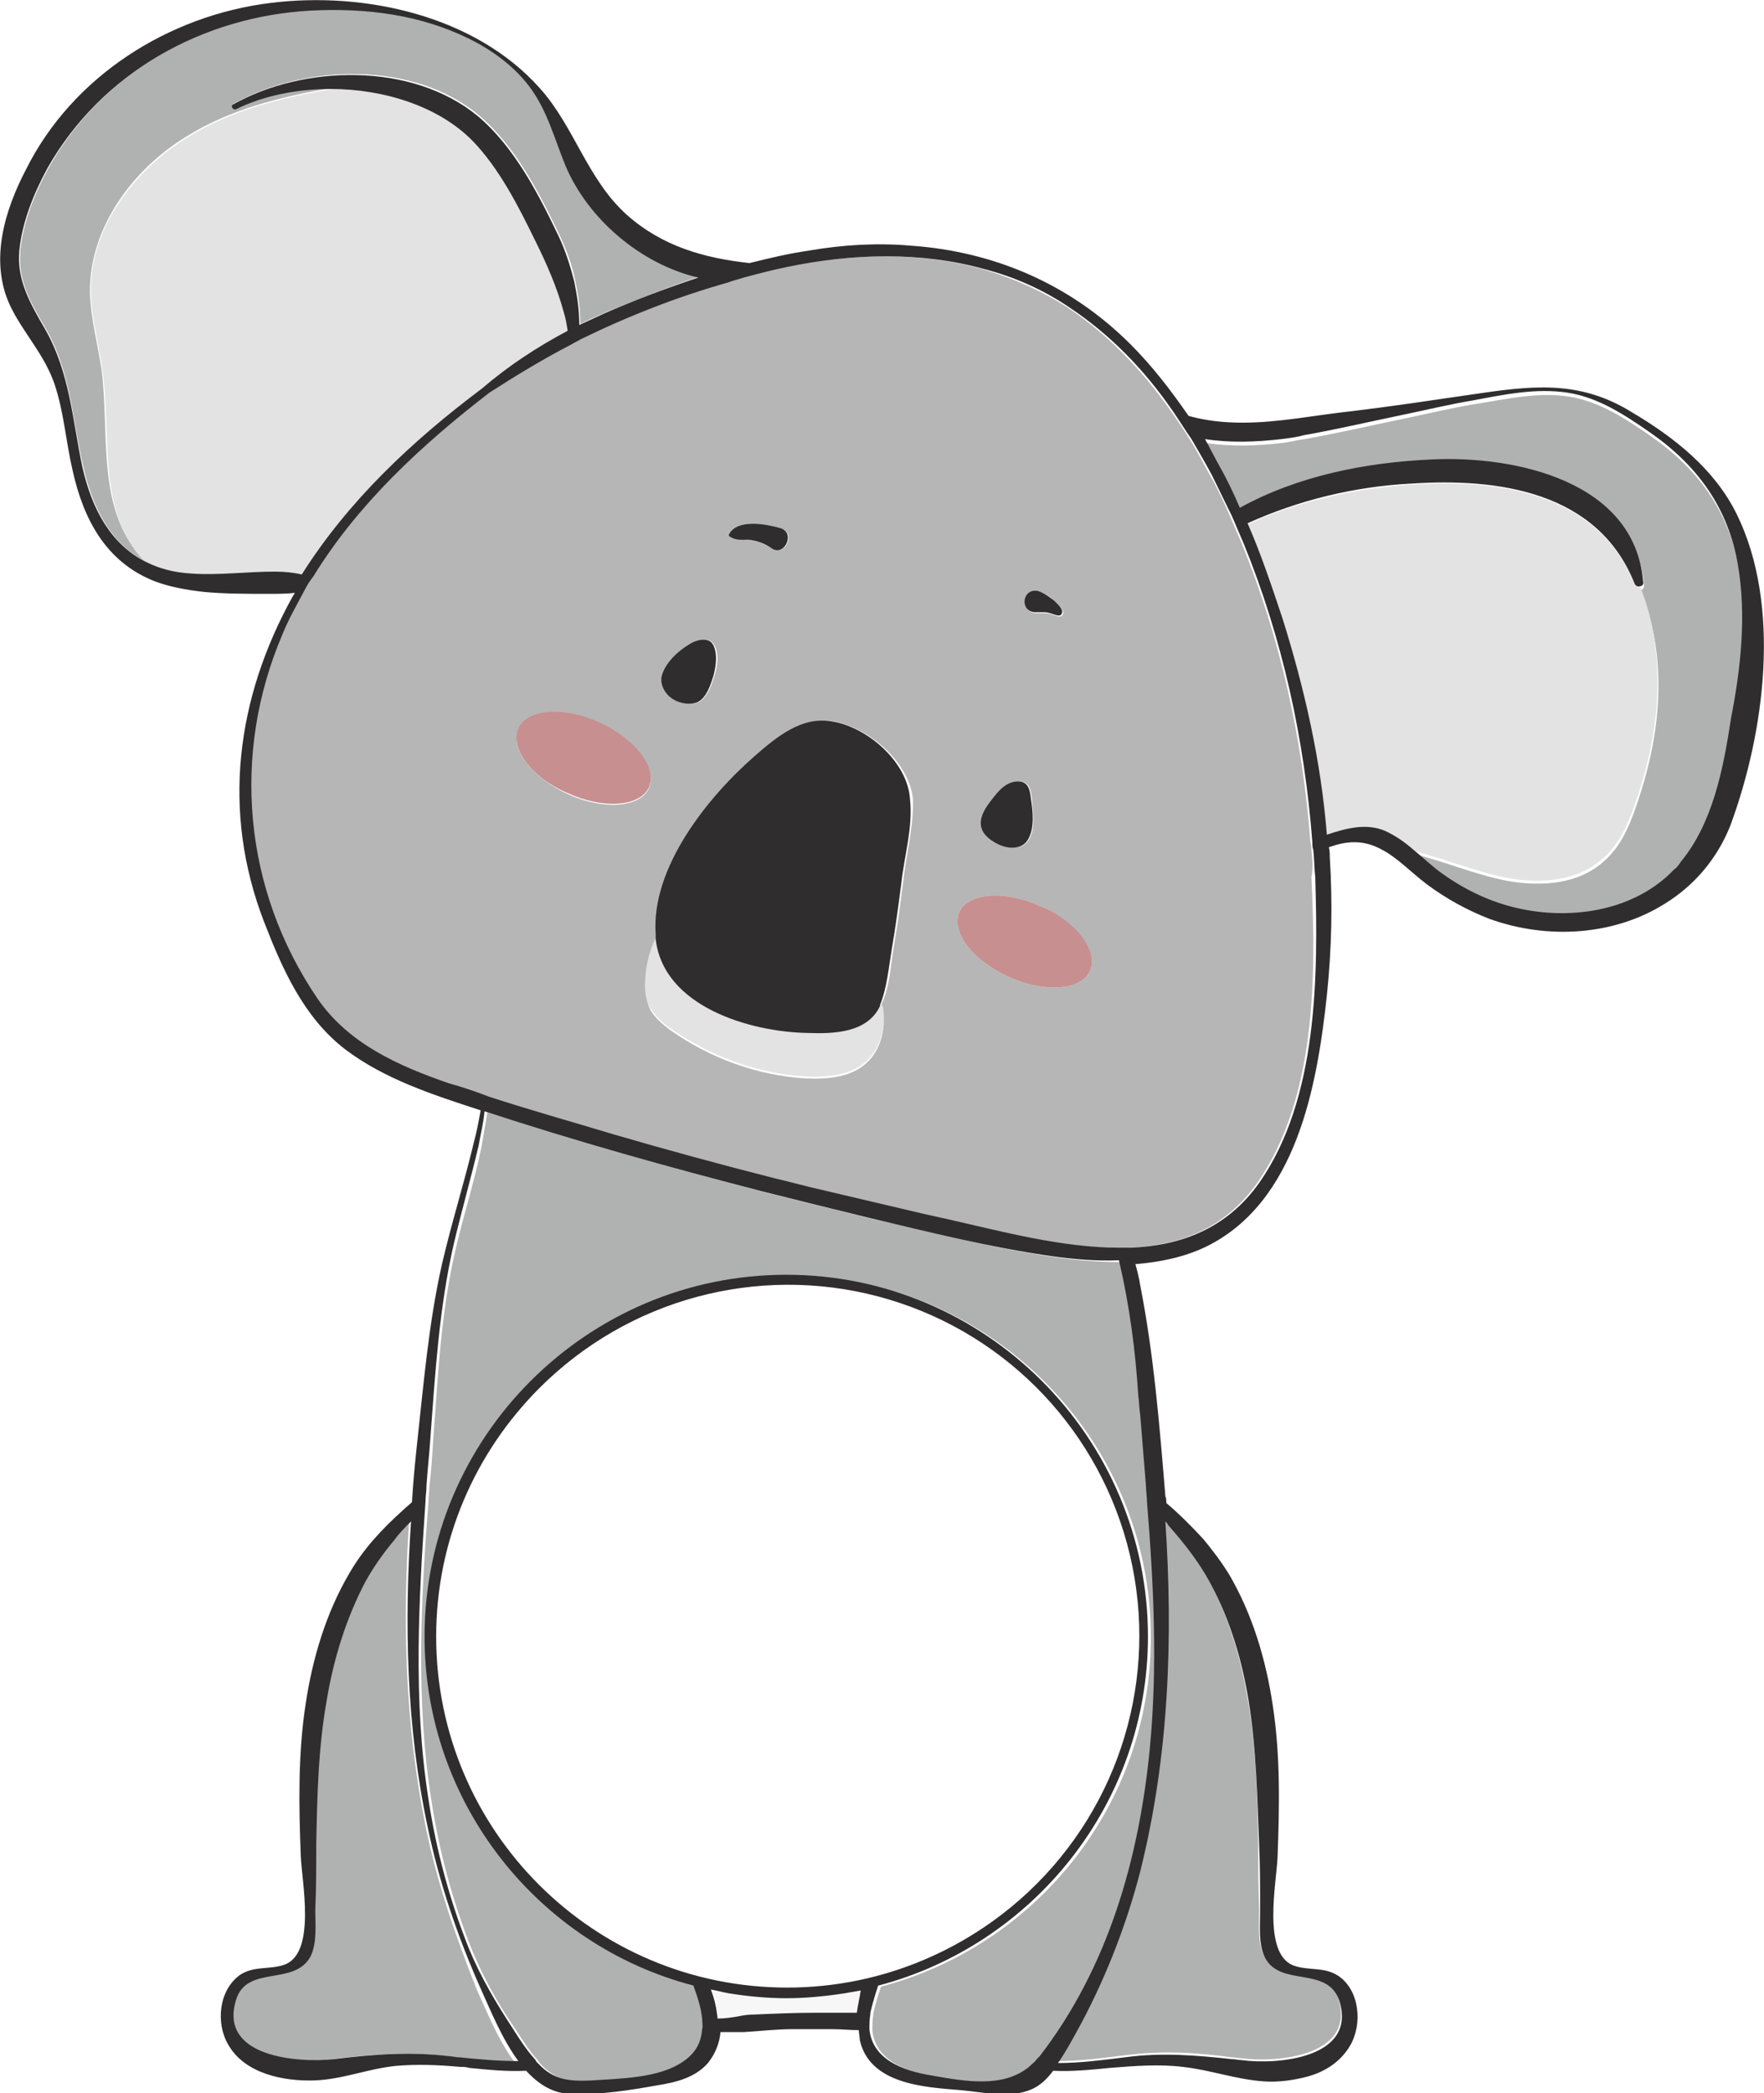 <?xml version="1.0" encoding="utf-8"?>
<!-- Generator: Adobe Illustrator 23.0.4, SVG Export Plug-In . SVG Version: 6.00 Build 0)  -->
<svg version="1.1" id="Animal6" xmlns="http://www.w3.org/2000/svg" xmlns:xlink="http://www.w3.org/1999/xlink" x="0px" y="0px"
	 viewBox="0 0 182.4 216.4" style="enable-background:new 0 0 182.4 216.4;" xml:space="preserve">
<style type="text/css">
	#Animal6 .st0{fill:#E3E3E3;}
		#Animal6 .st1{fill:#B6B6B6;}
		#Animal6 .st2{fill:#B0B2B1;}
		#Animal6 .st3{fill:#F7F7F7;}
		#Animal6 .st4{fill:#302D2E;}
		#Animal6 .st5{fill:#C78F8F;}
		#Animal6 .st6{fill:#FFFFFF;}
</style>
<g>
	<path class="st0" d="M83.7,106.6c-5.9-0.1-14.9-2.7-15.7-9.7c0-0.2,0-0.3,0-0.5c-0.9,1.6-1.3,3.5-1.3,5.3c0,0.9,0.1,1.8,0.6,2.6
		c0.5,0.8,1.2,1.5,2,2c4.1,2.9,9,4.7,14,5c2.3,0.1,4.9-0.1,6.5-1.8c1.4-1.4,1.8-3.6,1.5-5.6c0-0.1,0-0.2-0.1-0.3
		C89.9,106.6,86.4,106.7,83.7,106.6z"/>
	<path class="st1" d="M135.6,87.9c0-0.3,0-0.5-0.1-0.8c-0.8-10.6-3.1-21.1-7.1-30.9c-0.2-0.5-0.4-0.9-0.6-1.4
		c-0.2-0.5-0.4-0.9-0.6-1.4c-0.6-1.4-1.3-2.9-2.1-4.3c-0.7-1.2-1.3-2.5-2.1-3.7c-0.6-1-1.3-2-2-3c-2.9-4.1-6.4-7.8-10.6-10.6
		c-2.8-1.8-5.8-3.1-8.9-4c-6.5-1.8-13.6-1.6-20.3-0.2c-1.5,0.3-3,0.7-4.5,1.1c-0.5,0.1-1,0.3-1.6,0.5c-5.3,1.6-10.4,3.5-15.3,5.9
		c-0.3,0.2-0.6,0.3-0.9,0.5c-2.9,1.5-5.8,3.2-8.5,5c-7,5.4-13.6,11.6-18.2,19c-0.3,0.5-0.7,1.1-1,1.6c-0.8,1.4-1.5,2.9-2.2,4.4
		c-5.3,12.3-4,26.4,3.6,37.6c3.2,4.7,8.4,7,13.6,8.8c1.1,0.4,2.3,0.8,3.4,1.1c0.3,0.1,0.5,0.2,0.8,0.3c4.3,1.4,8.6,2.7,12.9,3.9
		c5.5,1.6,11,3.1,16.5,4.5c1.8,0.5,3.6,0.9,5.3,1.3c3.4,0.8,6.8,1.6,10.2,2.4c0.9,0.2,1.8,0.4,2.7,0.6c5.3,1.2,11.6,2.9,17.5,2.9
		c0.4,0,0.8,0,1.2,0c5.2-0.2,9.9-1.9,13.3-6.7c6.1-8.7,6.1-21.5,5.6-31.6C135.8,89.7,135.7,88.8,135.6,87.9z M75.4,55.2
		c0.9-1.6,3.9-1,5.3-0.6c1.7,0.5,0.5,3-0.9,2.1c-0.8-0.5-1.5-0.8-2.4-0.9c-0.7,0-1.3,0-1.9-0.3C75.4,55.5,75.4,55.3,75.4,55.2z
		 M68.5,70c0.2-1.4,1.7-2.8,2.9-3.4c0.7-0.4,1.9-0.8,2.4,0c0.7,1.1,0.3,2.7-0.1,3.8c-0.3,0.9-0.8,2.1-1.8,2.3c-1,0.2-2-0.1-2.7-0.8
		C68.6,71.4,68.3,70.7,68.5,70z M58.7,82.1c-3.7-1.7-6-4.7-5.1-6.7c0.9-2,4.7-2.3,8.4-0.6c3.7,1.7,6,4.7,5.1,6.7
		C66.2,83.5,62.4,83.8,58.7,82.1z M93.4,91.1c-0.3,2.3-0.6,4.6-1,6.9c-0.3,1.8-0.4,4-1.2,5.7c0,0,0,0,0,0.1c0,0.1,0,0.2,0.1,0.3
		c0.3,2-0.1,4.2-1.5,5.6c-1.6,1.7-4.2,1.9-6.5,1.8c-5-0.3-9.9-2.1-14-5c-0.8-0.6-1.5-1.2-2-2c-0.4-0.8-0.6-1.7-0.6-2.6
		c0-1.8,0.4-3.7,1.3-5.3c-0.5-6.9,5.3-14.1,10.2-18.4c2.2-2,4.9-4.2,8.1-3.6c3.6,0.7,7.7,4.2,8.1,8C94.5,85.4,93.7,88.3,93.4,91.1z
		 M109.9,63.5c-0.1,0.4-0.7,0.2-0.9,0.1c-0.3-0.1-0.6-0.2-0.9-0.2c-0.3,0-0.7,0-1,0c-1.6-0.1-1.3-2.5,0.3-2.2
		c0.7,0.1,1.3,0.6,1.8,1.1C109.4,62.5,110.1,63.1,109.9,63.5z M102.4,83c0.7-0.9,1.5-2.1,2.8-2.2c1.2-0.1,1.4,0.8,1.5,1.8
		c0.1,1.3,0.4,3-0.3,4.2c-0.7,1.2-2.4,1-3.6,0.2c-0.5-0.3-0.9-0.7-1-1.1C101.2,84.8,101.7,83.8,102.4,83z M99.2,94.3
		c0.9-2,4.7-2.3,8.4-0.6c3.7,1.7,6,4.7,5.1,6.7c-0.9,2-4.7,2.3-8.4,0.6C100.5,99.3,98.3,96.3,99.2,94.3z"/>
	<path class="st2" d="M10.5,38.2c-0.4-2.6-1.1-5.2-1.2-7.9c-0.1-6.7,4.4-12.8,10-16.2c4.5-2.8,9.7-4.1,15-5c-3.6,0-7,0.7-9.8,2.1
		c-0.3,0.2-0.6-0.3-0.3-0.5c7.4-4.1,18.6-4.4,25.3,1.2c3.8,3.2,6.3,8.1,8.4,12.5c0.7,1.5,1.3,3.1,1.6,4.7c0.3,1.4,0.5,2.9,0.5,4.4
		c0.8-0.4,1.7-0.8,2.6-1.2c3.2-1.3,6.4-2.6,9.7-3.7c-6-1.5-11.4-6.1-13.7-11.5c-1.2-2.8-1.9-5.8-3.8-8.3c-1.6-2.1-3.8-3.7-6.2-4.9
		c-5.1-2.6-10.8-3.2-16.4-2.9C21,1.7,10.5,7.5,5,17.4c-1.4,2.6-2.6,5.5-2.9,8.5c-0.3,3.2,1.2,5.6,2.7,8.2c2.5,4.4,2.7,9.3,3.8,14.1
		c1,4.5,3,8.2,6.6,9.9c-0.5-0.5-1-1-1.4-1.5C10.1,51.5,11.3,44.5,10.5,38.2z"/>
	<path class="st0" d="M50,40.2c2.8-2.4,5.7-4.4,8.9-6c-0.1-0.6-0.2-1.3-0.4-1.9c-0.7-2.6-1.8-5.1-3-7.5c-1.7-3.5-3.7-7.4-6.4-10.2
		c-3.5-3.6-9.2-5.4-14.7-5.4c-5.3,0.9-10.5,2.2-15,5c-5.7,3.5-10.2,9.6-10,16.2c0.1,2.6,0.8,5.2,1.2,7.9c0.9,6.3-0.4,13.3,3.3,18.5
		c0.4,0.6,0.9,1.1,1.4,1.5c1.3,0.7,2.9,1.1,4.7,1.2c2.8,0.2,5.7-0.3,8.6-0.2c1,0,2,0.1,3,0.3C36.2,51.7,42.8,45.5,50,40.2z"/>
	<path class="st2" d="M109.2,130c-6.4-0.9-12.8-2.6-19.1-4c-3.6-0.9-7.3-1.8-10.9-2.7c-9.7-2.5-19.3-5.3-28.8-8.3
		c-0.2,1.2-0.4,2.3-0.6,3.5c-0.7,3.5-1.8,6.9-2.6,10.3c-1.6,6.6-1.9,13.3-2.4,20c-0.1,1.6-0.2,3.3-0.4,4.9c0,0.5-0.1,1-0.1,1.6
		c-0.8,10.3-1.3,20.7,0.3,30.8c0.8,5.3,2.2,10.5,4.2,15.5c1.2,2.9,2.7,5.6,4.5,8.2c0.7,1.1,1.4,2.2,2.3,3.2c0.1,0.1,0.1,0.2,0.2,0.3
		c0.2,0.2,0.3,0.3,0.5,0.5c1.5,1.4,3.1,1.5,5.2,1.4c2.9-0.1,7.1-0.2,9.5-2c1.3-0.9,1.8-2.1,1.9-3.3c0-0.4,0-0.8,0-1.1
		c-0.1-1.1-0.5-2.3-0.9-3.4c-16-4.2-27.8-18.8-27.8-36.1c0-20.6,16.8-37.4,37.4-37.4c20.6,0,37.4,16.8,37.4,37.4
		c0,17.3-11.9,31.9-27.9,36.1c-0.3,0.9-0.6,1.8-0.8,2.8c0,0,0,0.1,0,0.1c-0.1,0.6-0.1,1.1-0.1,1.6c0.3,3.1,3.4,4.3,6.5,4.8
		c3.4,0.6,7.3,1.3,10-0.9c0.3-0.2,0.5-0.5,0.8-0.8c0.1-0.1,0.2-0.2,0.3-0.3c7.1-9.2,10.3-20.5,11.4-31.9c0.8-8.4,0.3-16.9-0.3-25.4
		c0-0.5-0.1-1.1-0.1-1.6c-0.2-2.5-0.4-4.9-0.6-7.4c-0.1-0.7-0.1-1.4-0.2-2c-0.4-4.7-0.9-9.3-1.8-13.9
		C113.7,130.5,111.4,130.3,109.2,130z"/>
	<path class="st2" d="M179.8,58.8c-1-5.9-4.2-10.3-9.1-13.7c-2.6-1.8-5.3-3.6-8.5-4.1c-3.3-0.5-6.6,0.3-9.8,0.8
		c-2.4,0.4-4.9,1-7.3,1.5c-3.4,0.7-6.8,1.5-10.2,2.1c-0.8,0.1-1.5,0.3-2.3,0.4c-2.6,0.3-5.3,0.4-7.9,0c0.5,0.9,1,1.9,1.5,2.8
		c0.7,1.4,1.4,2.8,2.1,4.3c6-3.3,13-4.7,19.9-5c8.5-0.4,20.9,2.1,21.8,12.6c0,0.3-0.1,0.4-0.3,0.5c0.9,2.4,1.5,5,1.7,7.6
		c0.4,5.1-0.6,10.2-2.3,15c-0.7,2-1.6,4-3.2,5.4c-2.6,2.4-6.4,2.7-9.9,2.1c-3.3-0.6-6.5-2-9.8-2.8c1,0.8,1.9,1.7,2.9,2.4
		c2.5,1.8,5.3,3,8.3,3.7c5.5,1.1,11.8,0.1,15.7-4.1c0.3-0.3,0.5-0.6,0.7-0.8c3.3-4,4.4-9.6,5.4-14.6
		C180.1,69.4,180.7,63.9,179.8,58.8z"/>
	<path class="st0" d="M165.8,88.7c1.6-1.4,2.5-3.4,3.2-5.4c1.7-4.8,2.7-9.9,2.3-15c-0.2-2.6-0.7-5.2-1.7-7.6c-0.2,0-0.5-0.1-0.6-0.3
		c-3.8-9.5-14.1-10.9-23.1-10.3c-5.8,0.4-11.6,1.7-16.9,4.1c1.4,3.2,2.6,6.5,3.6,9.8c2.4,7.3,4,14.8,4.6,22.4c2-0.7,4-1.2,6-0.4
		c1.1,0.5,2.1,1.2,3,2c3.3,0.8,6.5,2.2,9.8,2.8C159.4,91.4,163.2,91.1,165.8,88.7z"/>
	<path class="st2" d="M44,188.8c-2.1-10.4-2.4-21-1.7-31.5c-0.6,0.6-1.1,1.3-1.7,1.9c-1.1,1.3-2.1,2.8-3,4.3c-2.1,3.8-3.3,8-4,12.2
		c-0.8,4.9-0.9,10-1.1,15c-0.1,2.3-0.1,4.5-0.1,6.8c0,1.5,0.2,3.4-0.5,4.8c-1.6,3.1-6.5,0.8-7.7,4.5c-1.8,6,6.4,6.6,10.1,6.1
		c4.1-0.5,7.9-0.8,12-0.3c0.3,0,0.6,0.1,0.9,0.1c2,0.3,4,0.5,6,0.5c-1.7-2.3-2.9-5.3-3.9-7.5C47.1,200.2,45.2,194.7,44,188.8z"/>
	<path class="st3" d="M81.5,206.6c-2,0-4-0.2-5.9-0.5c-0.7-0.1-1.3-0.2-1.9-0.4c0.3,1,0.6,2,0.7,3c0.7-0.1,1.3-0.1,2-0.2
		c0.5-0.1,1-0.1,1.5-0.2c2.2-0.2,4.5-0.2,6.7-0.2c0.7,0,1.5,0,2.2,0c0.7,0,1.3,0,2,0c0.1-0.8,0.3-1.5,0.5-2.3
		c-0.6,0.1-1.1,0.2-1.7,0.3C85.5,206.4,83.5,206.6,81.5,206.6z"/>
	<path class="st2" d="M111.1,210.1c-0.5,0.9-1.1,2-1.8,3c2.3,0,4.6-0.3,7-0.6c3.8-0.5,7.3-0.3,11,0.2c0.3,0,0.7,0.1,1,0.1
		c3.7,0.5,11.9-0.2,10.1-6.1c-1.1-3.7-6-1.3-7.7-4.5c-0.7-1.4-0.5-3.3-0.5-4.8c-0.1-2.3-0.1-4.5-0.1-6.8c-0.1-5-0.2-10-1.1-15
		c-0.7-4.1-1.9-8.3-3.9-12c0-0.1-0.1-0.1-0.1-0.2c-1.2-2.2-2.7-4.1-4.3-5.9c-0.1-0.1-0.2-0.2-0.3-0.4c0.8,12,0.4,24.2-2.7,36
		C116.3,199,114.1,204.9,111.1,210.1z"/>
	<path class="st4" d="M179.6,53.2c-2.3-4.7-6.5-8-10.9-10.6c-5.5-3.4-10.5-2.7-16.6-1.8c-4.1,0.6-8.1,1.2-12.2,1.7
		c-3.8,0.4-7.6,1.2-11.4,1.2c-2,0-3.8-0.2-5.6-0.7c-1.8-2.6-3.7-5.1-6-7.4c-6.3-6.3-14.2-9.6-22.7-10.2c-3.5-0.3-7-0.1-10.5,0.5
		c-2.1,0.3-4.2,0.8-6.2,1.3c-4.6-0.5-9-1.7-12.7-5c-4.1-3.7-5.4-9.1-9-13.1C49.1,1.6,37.7-0.9,28,0.3C17.4,1.6,7.5,7.9,2.7,17.5
		C0.5,21.7-1.1,26.9,1,31.5c1.3,2.8,3.5,5,4.6,8.1c1,2.9,1.2,6,1.9,9c1.1,5,3.4,9.5,8.5,11.5c1.6,0.6,3.3,0.9,5.1,1.1
		c2.1,0.2,4.4,0.2,6.6,0.2c0.9,0,1.9,0,2.8-0.1c-0.1,0.1-0.1,0.2-0.2,0.3c-5.9,10.6-7.4,22.3-3,33.7c1.9,4.9,4.1,9.9,8.4,13.2
		c4.1,3.1,9.1,4.7,14,6.3c-0.2,1.1-0.4,2.2-0.7,3.3c-1,4.2-2.3,8.3-3.3,12.6c-1.4,6.2-1.9,12.5-2.6,18.8c-0.2,1.9-0.4,3.9-0.5,5.8
		c-0.3,0.3-0.7,0.6-1,0.9c-2.1,1.9-4,3.9-5.5,6.5c-2.4,4.1-3.8,8.8-4.5,13.5c-0.8,5.2-0.7,10.5-0.5,15.7c0.1,2.6,1.6,9.9-1.6,11.2
		c-1.6,0.6-3.2,0.1-4.7,1.1c-2.2,1.6-2.5,5-1.2,7.2c1.7,3,5.7,3.8,8.9,3.7c2.9-0.1,5.5-1.2,8.4-1.5c2.2-0.2,4.5-0.1,6.7,0.1
		c0.3,0,0.6,0,0.9,0.1c2,0.2,3.9,0.4,5.9,0.3c1.3,1.4,2.8,2.4,4.8,2.4c2.9,0.1,6-0.4,8.8-0.9c1.9-0.3,3.9-0.8,5.2-2.3
		c0.8-1,1.2-2.1,1.3-3.2c0.8,0,1.6,0,2.4,0c1.7-0.1,3.4-0.3,5-0.3c1.4,0,2.8,0,4.2,0c0.9,0,1.8,0.1,2.7,0.1c0,0.3,0.1,0.7,0.1,1
		c1,4.6,6.7,4.9,10.4,5.2c2.3,0.2,5.2,0.9,7.4-0.1c0.9-0.4,1.6-1.1,2.2-1.9c1.9,0.1,3.9-0.1,5.9-0.3c2.5-0.2,5.1-0.4,7.5-0.1
		c2.8,0.3,5.5,1.3,8.4,1.5c1.4,0.1,3-0.1,4.5-0.5c1.8-0.5,3.4-1.5,4.4-3.2c1.3-2.2,1-5.7-1.2-7.2c-1.5-1-3.1-0.5-4.7-1.1
		c-3.2-1.3-1.7-8.6-1.6-11.2c0.2-5.3,0.3-10.5-0.5-15.7c-0.7-4.7-2.1-9.4-4.5-13.5c-0.8-1.3-1.7-2.5-2.7-3.7
		c-1.2-1.3-2.5-2.6-3.8-3.7c0-0.2,0-0.5-0.1-0.7c-0.6-7.3-1.2-14.7-2.6-21.8c-0.1-0.7-0.3-1.5-0.5-2.2c2.5-0.2,5-0.7,7.3-1.8
		c9.4-4.6,11.5-16.7,12.5-26c0.5-4.8,0.6-9.5,0.3-14.3c0-0.3,0-0.7-0.1-1c0.2-0.1,0.4-0.1,0.6-0.2c2-0.6,3.5-0.3,4.8,0.4
		c1.6,0.8,3,2.3,4.7,3.6c2,1.5,4.2,2.7,6.5,3.6c6.1,2.2,13,1.7,18.2-1.6c2.9-1.8,5.3-4.5,6.7-8C182.5,75.7,184.2,62.6,179.6,53.2z
		 M28.4,59.1c-2.9,0-5.8,0.4-8.6,0.2c-1.8-0.1-3.3-0.5-4.7-1.2c-3.6-1.8-5.6-5.4-6.6-9.9c-1-4.8-1.3-9.7-3.8-14.1
		c-1.5-2.6-3-5.1-2.7-8.2c0.3-3,1.5-5.9,2.9-8.5C10.5,7.5,21,1.7,32.1,1.1C37.8,0.8,43.4,1.5,48.5,4c2.4,1.2,4.6,2.8,6.2,4.9
		c1.9,2.5,2.6,5.4,3.8,8.3c2.3,5.4,7.7,10.1,13.7,11.5c-3.3,1.1-6.5,2.3-9.7,3.7c-0.9,0.4-1.7,0.8-2.6,1.2c0-1.5-0.2-2.9-0.5-4.4
		c-0.4-1.6-0.9-3.2-1.6-4.7c-2.1-4.4-4.6-9.3-8.4-12.5c-6.8-5.6-18-5.3-25.3-1.2c-0.3,0.2,0,0.6,0.3,0.5c2.8-1.4,6.3-2.1,9.8-2.1
		c5.5,0,11.2,1.8,14.7,5.4c2.7,2.8,4.7,6.7,6.4,10.2c1.2,2.4,2.3,4.9,3,7.5c0.2,0.6,0.3,1.3,0.4,1.9c-3.2,1.7-6.1,3.6-8.9,6
		c-7.2,5.4-13.8,11.6-18.6,19.2C30.4,59.2,29.4,59.1,28.4,59.1z M47.4,212.7c-0.3,0-0.6-0.1-0.9-0.1c-4.1-0.5-7.9-0.2-12,0.3
		c-3.7,0.4-11.9-0.2-10.1-6.1c1.1-3.7,6-1.4,7.7-4.5c0.7-1.4,0.5-3.3,0.5-4.8c0.1-2.3,0.1-4.5,0.1-6.8c0.1-5,0.2-10,1.1-15
		c0.7-4.2,2-8.4,4-12.2c0.9-1.6,1.9-3,3-4.3c0.5-0.7,1.1-1.3,1.7-1.9c-0.7,10.5-0.5,21.1,1.7,31.5c1.2,5.8,3.1,11.4,5.5,16.8
		c1,2.2,2.2,5.2,3.9,7.5C51.4,213.1,49.4,212.9,47.4,212.7z M88.6,208.1c-0.7,0-1.3,0-2,0c-0.7,0-1.5,0-2.2,0
		c-2.2,0-4.5,0.1-6.7,0.2c-0.5,0-1,0.1-1.5,0.2c-0.6,0.1-1.3,0.2-2,0.2c-0.1-1-0.3-2-0.7-3c0.6,0.1,1.3,0.3,1.9,0.4
		c1.9,0.3,3.9,0.5,5.9,0.5c2,0,4-0.2,6-0.5c0.6-0.1,1.1-0.2,1.7-0.3C88.9,206.5,88.7,207.3,88.6,208.1z M45.1,169.2
		c0-20,16.3-36.3,36.3-36.3s36.3,16.3,36.3,36.3s-16.3,36.3-36.3,36.3S45.1,189.3,45.1,169.2z M120.5,157.3c0.1,0.1,0.2,0.2,0.3,0.4
		c1.6,1.8,3.1,3.7,4.3,5.9c0,0.1,0.1,0.1,0.1,0.2c2,3.7,3.2,7.8,3.9,12c0.8,4.9,0.9,10,1.1,15c0.1,2.3,0.1,4.5,0.1,6.8
		c0,1.5-0.2,3.4,0.5,4.8c1.6,3.1,6.5,0.8,7.7,4.5c1.8,5.9-6.4,6.6-10.1,6.1c-0.3,0-0.7-0.1-1-0.1c-3.7-0.4-7.3-0.7-11-0.2
		c-2.4,0.3-4.7,0.6-7,0.6c0.7-1,1.3-2.1,1.8-3c2.9-5.2,5.2-11,6.7-16.8C120.9,181.5,121.3,169.3,120.5,157.3z M117.7,144.3
		c0.1,0.7,0.1,1.4,0.2,2c0.2,2.5,0.4,4.9,0.6,7.4c0,0.5,0.1,1.1,0.1,1.6c0.7,8.5,1.1,17,0.3,25.4c-1.1,11.4-4.3,22.7-11.4,31.9
		c-0.1,0.1-0.2,0.2-0.3,0.3c-0.2,0.3-0.5,0.5-0.8,0.8c-2.7,2.2-6.6,1.5-10,0.9c-3.1-0.5-6.2-1.7-6.5-4.8c0-0.5,0-1,0.1-1.6
		c0-0.1,0-0.1,0-0.1c0.2-0.9,0.5-1.9,0.8-2.8c16-4.2,27.9-18.8,27.9-36.1c0-20.6-16.8-37.4-37.4-37.4c-20.6,0-37.4,16.8-37.4,37.4
		c0,17.3,11.8,31.9,27.8,36.1c0.4,1.1,0.8,2.3,0.9,3.4c0,0.4,0.1,0.8,0,1.1c-0.1,1.3-0.6,2.4-1.9,3.3c-2.5,1.8-6.7,1.8-9.5,2
		c-2.1,0.1-3.7,0-5.2-1.4c-0.2-0.2-0.3-0.3-0.5-0.5c-0.1-0.1-0.1-0.2-0.2-0.3c-0.9-1-1.6-2.1-2.3-3.2c-1.7-2.6-3.3-5.3-4.5-8.2
		c-2-5-3.4-10.2-4.2-15.5c-1.6-10.2-1-20.6-0.3-30.8c0-0.5,0.1-1,0.1-1.6c0.1-1.6,0.3-3.3,0.4-4.9c0.5-6.7,0.9-13.4,2.4-20
		c0.8-3.4,1.8-6.9,2.6-10.3c0.2-1.2,0.5-2.3,0.6-3.5c9.5,3.1,19.1,5.8,28.8,8.3c3.6,0.9,7.2,1.8,10.9,2.7c6.3,1.5,12.7,3.1,19.1,4
		c2.2,0.3,4.5,0.5,6.8,0.4C116.8,135,117.4,139.6,117.7,144.3z M130.2,122.3c-3.4,4.8-8.2,6.5-13.3,6.7c-0.4,0-0.8,0-1.2,0
		c-5.9,0-12.2-1.7-17.5-2.9c-0.9-0.2-1.8-0.4-2.7-0.6c-3.4-0.8-6.8-1.6-10.2-2.4c-1.8-0.4-3.6-0.9-5.3-1.3c-5.5-1.4-11-2.9-16.5-4.5
		c-4.3-1.3-8.6-2.5-12.9-3.9c-0.3-0.1-0.5-0.2-0.8-0.3c-1.1-0.4-2.3-0.8-3.4-1.1c-5.2-1.8-10.4-4.1-13.6-8.8
		c-7.6-11.2-8.9-25.2-3.6-37.6c0.6-1.5,1.4-2.9,2.2-4.4c0.3-0.6,0.6-1.1,1-1.6c4.6-7.5,11.2-13.6,18.2-19c2.8-1.8,5.6-3.5,8.5-5
		c0.3-0.2,0.6-0.3,0.9-0.5c4.9-2.4,10-4.4,15.3-5.9c0.5-0.2,1-0.3,1.6-0.5c1.5-0.4,3-0.8,4.5-1.1c6.7-1.4,13.8-1.6,20.3,0.2
		c3.1,0.8,6.1,2.1,8.9,4c4.2,2.8,7.7,6.4,10.6,10.6c0.7,1,1.3,2,2,3c0.7,1.2,1.4,2.4,2.1,3.7c0.7,1.4,1.4,2.9,2.1,4.3
		c0.2,0.5,0.4,0.9,0.6,1.4c0.2,0.5,0.4,0.9,0.6,1.4c4,9.8,6.3,20.3,7.1,30.9c0,0.3,0,0.5,0.1,0.8c0.1,0.9,0.1,1.9,0.2,2.8
		C136.3,100.8,136.3,113.6,130.2,122.3z M173.8,89.1c-0.2,0.3-0.4,0.6-0.7,0.8c-4,4.2-10.3,5.2-15.7,4.1c-3-0.6-5.8-1.9-8.3-3.7
		c-1-0.7-1.9-1.6-2.9-2.4c-0.9-0.8-1.9-1.5-3-2c-1.9-0.8-3.9-0.3-6,0.4c-0.6-7.6-2.3-15.1-4.6-22.4c-1.1-3.3-2.2-6.6-3.6-9.8
		c5.3-2.4,11.1-3.8,16.9-4.1c9-0.6,19.3,0.8,23.1,10.3c0.1,0.3,0.4,0.4,0.6,0.3c0.2,0,0.4-0.2,0.3-0.5c-0.9-10.4-13.3-13-21.8-12.6
		c-6.9,0.3-13.9,1.7-19.9,5c-0.6-1.4-1.3-2.9-2.1-4.3c-0.5-0.9-1-1.9-1.5-2.8c2.6,0.4,5.3,0.3,7.9,0c0.8-0.1,1.6-0.2,2.3-0.4
		c3.4-0.6,6.8-1.4,10.2-2.1c2.4-0.5,4.9-1.1,7.3-1.5c3.2-0.6,6.5-1.3,9.8-0.8c3.2,0.5,5.9,2.3,8.5,4.1c4.9,3.4,8.1,7.8,9.1,13.7
		c0.9,5.2,0.3,10.7-0.7,15.8C178.2,79.5,177.1,85.1,173.8,89.1z"/>
	<path class="st4" d="M86.1,74.6c-3.2-0.6-5.8,1.6-8.1,3.6c-4.8,4.2-10.7,11.5-10.2,18.4c0,0.2,0,0.3,0,0.5c0.8,7,9.8,9.6,15.7,9.7
		c2.7,0.1,6.2,0,7.5-2.8c0,0,0,0,0-0.1c0.7-1.7,0.9-3.9,1.2-5.7c0.4-2.3,0.7-4.6,1-6.9c0.3-2.8,1.2-5.7,0.9-8.6
		C93.9,78.8,89.7,75.2,86.1,74.6z"/>
	<path class="st4" d="M71.8,72.7c1-0.2,1.5-1.4,1.8-2.3c0.4-1.1,0.7-2.8,0.1-3.8c-0.5-0.8-1.8-0.4-2.4,0c-1.2,0.7-2.6,2-2.9,3.4
		c-0.1,0.7,0.2,1.4,0.7,1.9C69.8,72.6,70.9,72.9,71.8,72.7z"/>
	<path class="st4" d="M102.7,87c1.2,0.8,2.9,1,3.6-0.2c0.7-1.2,0.5-2.9,0.3-4.2c-0.1-1-0.3-1.9-1.5-1.8c-1.3,0.1-2.1,1.3-2.8,2.2
		c-0.6,0.8-1.2,1.9-0.7,2.9C101.8,86.3,102.2,86.7,102.7,87z"/>
	<path class="st4" d="M77.4,55.8c0.9,0.1,1.7,0.4,2.4,0.9c1.3,0.9,2.5-1.6,0.9-2.1c-1.4-0.4-4.4-1-5.3,0.6c-0.1,0.1,0,0.3,0.1,0.3
		C76.1,55.9,76.8,55.8,77.4,55.8z"/>
	<path class="st4" d="M107.3,61.1c-1.6-0.3-1.9,2.1-0.3,2.2c0.3,0,0.7,0,1,0c0.3,0,0.6,0.1,0.9,0.2c0.3,0.1,0.8,0.3,0.9-0.1
		c0.2-0.4-0.5-1-0.8-1.3C108.6,61.8,108,61.3,107.3,61.1z"/>
	<path class="st5" d="M62,74.7c-3.7-1.7-7.5-1.4-8.4,0.6c-0.9,2,1.3,5.1,5.1,6.7c3.7,1.7,7.5,1.4,8.4-0.6C68,79.4,65.7,76.4,62,74.7
		z"/>
	<path class="st5" d="M104.3,101c3.7,1.7,7.5,1.4,8.4-0.6c0.9-2-1.3-5.1-5.1-6.7c-3.7-1.7-7.5-1.4-8.4,0.6
		C98.3,96.3,100.5,99.3,104.3,101z"/>
	
		<ellipse transform="matrix(0.973 -0.23 0.23 0.973 -36.7 23.241)" class="st6" cx="81.5" cy="169.2" rx="36.3" ry="36.3"/>
</g>
</svg>
